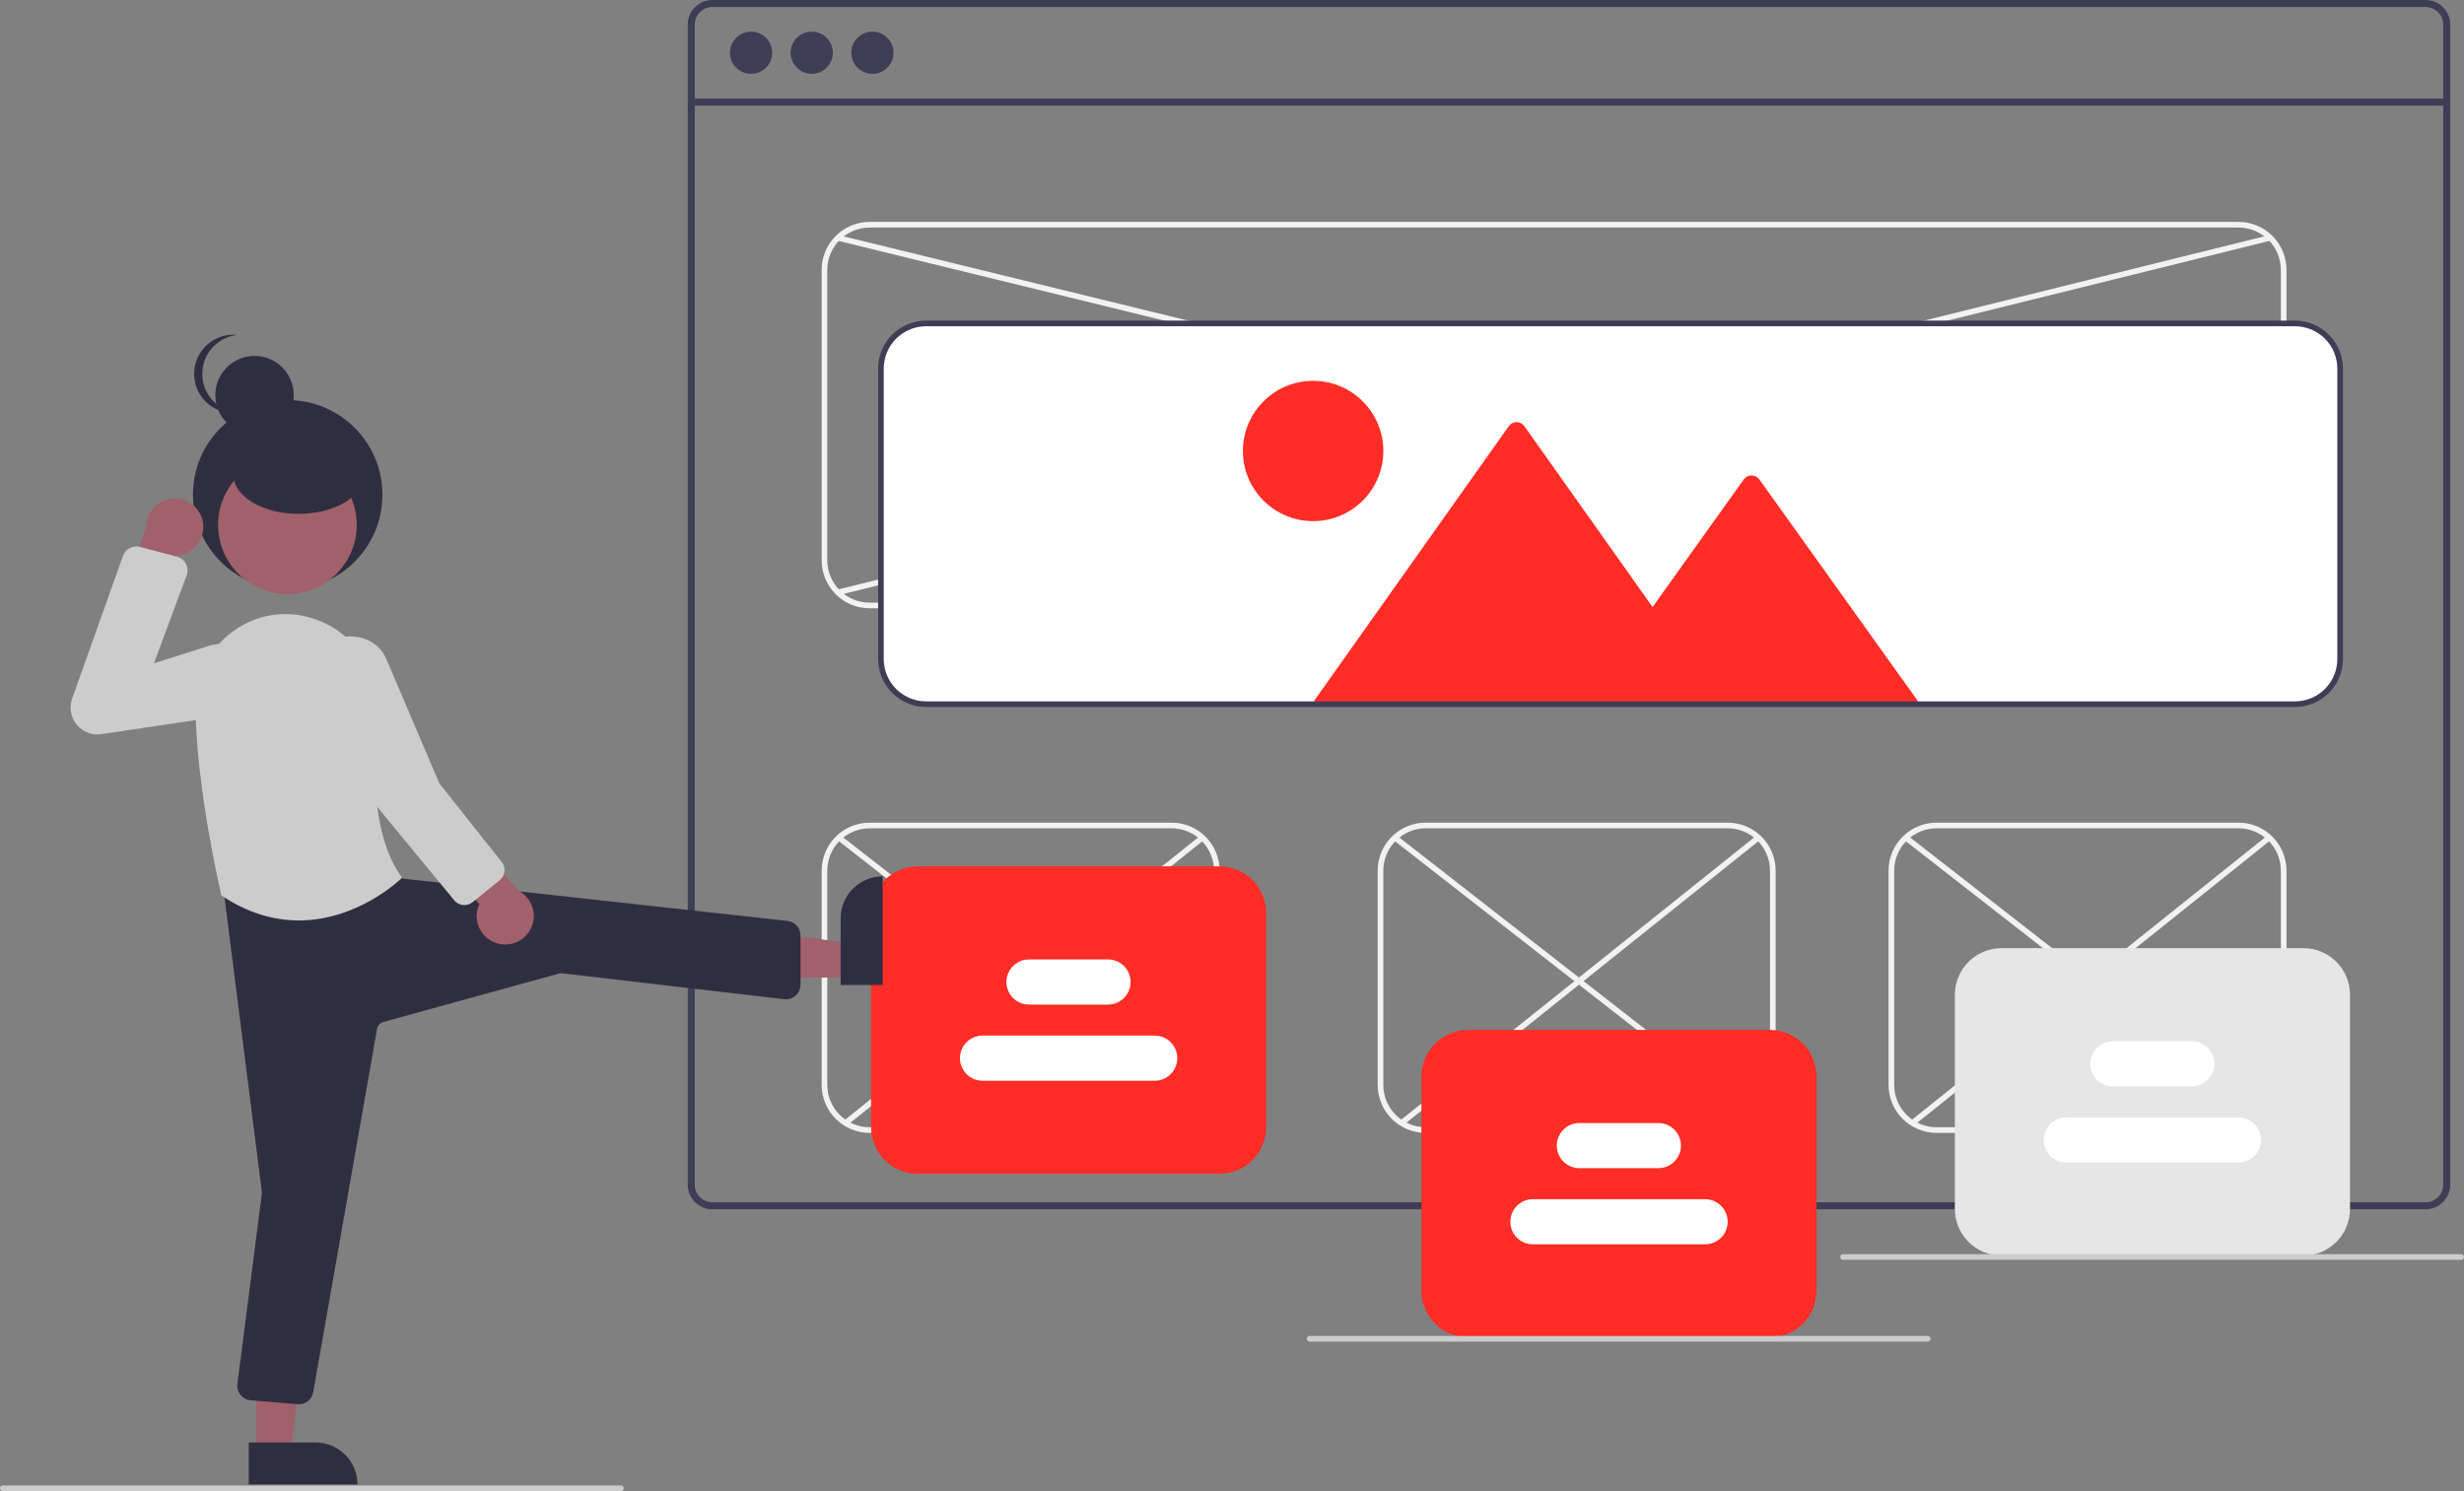 <svg width="1297" height="785" viewBox="0 0 1297 785" fill="none" xmlns="http://www.w3.org/2000/svg">
<rect x="0" y="0" width="1297" height="785" fill="#808080" stroke="none"/>
<g clip-path="url(#clip0_310_1434)">
<path d="M1276.78 2.17352e-08H374.969C371.534 0.003 368.241 1.368 365.812 3.796C363.383 6.223 362.017 9.515 362.014 12.948V623.698C362.017 627.131 363.383 630.423 365.812 632.85C368.241 635.278 371.534 636.643 374.969 636.646H1276.78C1278.65 636.646 1280.5 636.24 1282.2 635.456C1283.9 634.671 1285.41 633.527 1286.63 632.103C1286.73 631.991 1286.83 631.872 1286.91 631.746C1287.68 630.801 1288.31 629.745 1288.77 628.613C1289.42 627.057 1289.75 625.385 1289.75 623.698V12.948C1289.74 9.513 1288.38 6.219 1285.94 3.791C1283.51 1.363 1280.21 -0 1276.78 2.17352e-08ZM1286.05 623.698C1286.05 625.505 1285.52 627.271 1284.52 628.776C1283.63 630.101 1282.42 631.183 1281.01 631.924C1279.7 632.6 1278.25 632.952 1276.78 632.949H374.969C372.515 632.946 370.162 631.97 368.427 630.236C366.692 628.502 365.716 626.151 365.713 623.698V12.948C365.716 10.495 366.692 8.144 368.427 6.41C370.162 4.676 372.515 3.7 374.969 3.697H1276.78C1279.23 3.697 1281.59 4.671 1283.33 6.405C1285.07 8.14 1286.04 10.493 1286.05 12.948V623.698Z" fill="#3F3D56"/>
<path d="M1287.89 51.895H363.86V55.596H1287.89V51.895Z" fill="#3F3D56"/>
<path d="M395.341 38.865C401.477 38.865 406.451 33.894 406.451 27.761C406.451 21.628 401.477 16.657 395.341 16.657C389.204 16.657 384.23 21.628 384.23 27.761C384.23 33.894 389.204 38.865 395.341 38.865Z" fill="#3F3D56"/>
<path d="M427.283 38.865C433.42 38.865 438.394 33.894 438.394 27.761C438.394 21.628 433.42 16.657 427.283 16.657C421.147 16.657 416.173 21.628 416.173 27.761C416.173 33.894 421.147 38.865 427.283 38.865Z" fill="#3F3D56"/>
<path d="M459.226 38.865C465.362 38.865 470.337 33.894 470.337 27.761C470.337 21.628 465.362 16.657 459.226 16.657C453.09 16.657 448.116 21.628 448.116 27.761C448.116 33.894 453.09 38.865 459.226 38.865Z" fill="#3F3D56"/>
<path d="M1178.32 320.24H457.76C451.063 320.233 444.644 317.571 439.909 312.839C435.174 308.107 432.51 301.69 432.503 294.998V142.058C432.51 135.366 435.174 128.949 439.909 124.217C444.644 119.485 451.063 116.823 457.76 116.815H1178.32C1185.01 116.823 1191.43 119.485 1196.17 124.217C1200.9 128.949 1203.56 135.366 1203.57 142.058V294.998C1203.56 301.69 1200.9 308.107 1196.17 312.839C1191.43 317.571 1185.01 320.233 1178.32 320.24ZM457.76 119.785C451.851 119.792 446.187 122.141 442.009 126.316C437.831 130.492 435.481 136.153 435.474 142.058V294.998C435.481 300.903 437.831 306.564 442.009 310.74C446.187 314.915 451.851 317.264 457.76 317.271H1178.32C1184.22 317.264 1189.89 314.915 1194.07 310.74C1198.24 306.564 1200.59 300.903 1200.6 294.998V142.058C1200.59 136.153 1198.24 130.492 1194.07 126.316C1189.89 122.141 1184.22 119.792 1178.32 119.785H457.76Z" fill="#F2F2F2"/>
<path d="M616.728 596.424H457.76C451.063 596.416 444.644 593.754 439.909 589.022C435.174 584.29 432.51 577.873 432.503 571.181V458.332C432.51 451.64 435.174 445.223 439.909 440.491C444.644 435.759 451.063 433.097 457.76 433.089H616.728C623.424 433.097 629.843 435.759 634.578 440.491C639.313 445.223 641.977 451.64 641.984 458.332V571.181C641.977 577.873 639.313 584.29 634.578 589.022C629.843 593.754 623.424 596.416 616.728 596.424ZM457.76 436.059C451.851 436.066 446.187 438.415 442.009 442.59C437.831 446.766 435.481 452.427 435.474 458.332V571.181C435.481 577.086 437.831 582.747 442.009 586.923C446.187 591.098 451.851 593.447 457.76 593.454H616.728C622.636 593.447 628.3 591.098 632.478 586.923C636.656 582.747 639.006 577.086 639.013 571.181V458.332C639.006 452.427 636.656 446.766 632.478 442.59C628.3 438.415 622.636 436.066 616.728 436.059H457.76Z" fill="#F2F2F2"/>
<path d="M1178.32 596.424H1019.35C1012.65 596.416 1006.23 593.754 1001.5 589.022C996.762 584.29 994.098 577.873 994.091 571.181V458.332C994.098 451.64 996.762 445.223 1001.5 440.491C1006.23 435.759 1012.65 433.097 1019.35 433.089H1178.32C1185.01 433.097 1191.43 435.759 1196.17 440.491C1200.9 445.223 1203.56 451.64 1203.57 458.332V571.181C1203.56 577.873 1200.9 584.29 1196.17 589.022C1191.43 593.754 1185.01 596.416 1178.32 596.424ZM1019.35 436.059C1013.44 436.066 1007.77 438.415 1003.6 442.59C999.419 446.766 997.069 452.427 997.062 458.332V571.181C997.069 577.086 999.419 582.747 1003.6 586.923C1007.77 591.098 1013.44 593.447 1019.35 593.454H1178.32C1184.22 593.447 1189.89 591.098 1194.07 586.923C1198.24 582.747 1200.59 577.086 1200.6 571.181V458.332C1200.59 452.427 1198.24 446.766 1194.07 442.59C1189.89 438.415 1184.22 436.066 1178.32 436.059H1019.35Z" fill="#F2F2F2"/>
<path d="M909.407 596.424H750.439C743.743 596.416 737.323 593.754 732.588 589.022C727.853 584.29 725.19 577.873 725.183 571.181V458.332C725.19 451.64 727.853 445.223 732.588 440.491C737.323 435.759 743.743 433.097 750.439 433.089H909.407C916.103 433.097 922.523 435.759 927.258 440.491C931.993 445.223 934.656 451.64 934.664 458.332V571.181C934.656 577.873 931.993 584.29 927.258 589.022C922.523 593.754 916.103 596.416 909.407 596.424ZM750.439 436.059C744.531 436.066 738.866 438.415 734.688 442.59C730.511 446.766 728.161 452.427 728.154 458.332V571.181C728.161 577.086 730.511 582.747 734.688 586.923C738.866 591.098 744.531 593.447 750.439 593.454H909.407C915.315 593.447 920.98 591.098 925.158 586.923C929.336 582.747 931.686 577.086 931.692 571.181V458.332C931.686 452.427 929.336 446.766 925.158 442.59C920.98 438.415 915.315 436.066 909.407 436.059H750.439Z" fill="#F2F2F2"/>
<path d="M441.344 123.779L440.638 126.664L1201.73 312.773L1202.44 309.889L441.344 123.779Z" fill="#F2F2F2"/>
<path d="M1194.71 123.734L440.645 310.44L441.359 313.323L1195.43 126.616L1194.71 123.734Z" fill="#F2F2F2"/>
<path d="M1208.03 371.468H487.473C480.974 371.46 474.743 368.877 470.147 364.284C465.552 359.691 462.967 353.463 462.959 346.968V194.028C462.967 187.532 465.552 181.305 470.147 176.711C474.743 172.118 480.974 169.535 487.473 169.527H1208.03C1214.53 169.535 1220.76 172.119 1225.35 176.712C1229.95 181.305 1232.54 187.532 1232.54 194.028V346.968C1232.54 353.463 1229.95 359.69 1225.35 364.284C1220.76 368.877 1214.53 371.46 1208.03 371.468V371.468Z" fill="white"/>
<path d="M735.146 439.794L733.318 442.136L923.732 590.589L925.559 588.247L735.146 439.794Z" fill="#F2F2F2"/>
<path d="M924.683 439.795L736.769 590.079L738.625 592.397L926.54 442.114L924.683 439.795Z" fill="#F2F2F2"/>
<path d="M442.466 439.795L440.638 442.137L631.052 590.59L632.879 588.249L442.466 439.795Z" fill="#F2F2F2"/>
<path d="M632.004 439.795L444.089 590.079L445.945 592.397L633.86 442.114L632.004 439.795Z" fill="#F2F2F2"/>
<path d="M1004.06 439.793L1002.23 442.135L1192.64 590.588L1194.47 588.246L1004.06 439.793Z" fill="#F2F2F2"/>
<path d="M1193.59 439.795L1005.68 590.079L1007.53 592.398L1195.45 442.114L1193.59 439.795Z" fill="#F2F2F2"/>
<path d="M931.692 704.075H772.724C766.225 704.068 759.994 701.485 755.398 696.891C750.802 692.298 748.217 686.071 748.21 679.575V566.726C748.217 560.231 750.802 554.003 755.398 549.41C759.994 544.817 766.225 542.234 772.724 542.226H931.692C938.191 542.234 944.422 544.817 949.017 549.41C953.613 554.003 956.198 560.231 956.205 566.726V679.575C956.198 686.071 953.613 692.298 949.017 696.891C944.422 701.485 938.191 704.068 931.692 704.075Z" fill="#FF2D26"/>
<path d="M1014.72 706.303H689.356C688.962 706.303 688.584 706.146 688.305 705.868C688.027 705.589 687.87 705.212 687.87 704.818C687.87 704.424 688.027 704.046 688.305 703.768C688.584 703.489 688.962 703.333 689.356 703.333H1014.72C1015.11 703.333 1015.49 703.489 1015.77 703.768C1016.05 704.046 1016.21 704.424 1016.21 704.818C1016.21 705.212 1016.05 705.589 1015.77 705.868C1015.49 706.146 1015.11 706.303 1014.72 706.303Z" fill="#CCCCCC"/>
<path d="M326.85 785H1.486C1.092 785 0.714 784.844 0.435 784.565C0.157 784.287 0 783.909 0 783.515C0 783.121 0.157 782.744 0.435 782.465C0.714 782.187 1.092 782.03 1.486 782.03H326.85C327.244 782.03 327.622 782.187 327.9 782.465C328.179 782.744 328.336 783.121 328.336 783.515C328.336 783.909 328.179 784.287 327.9 784.565C327.622 784.844 327.244 785 326.85 785Z" fill="#CCCCCC"/>
<path d="M872.938 614.984H831.339C828.186 614.984 825.163 613.733 822.934 611.505C820.705 609.277 819.453 606.256 819.453 603.105C819.453 599.955 820.705 596.933 822.934 594.706C825.163 592.478 828.186 591.227 831.339 591.227H872.938C876.09 591.227 879.113 592.478 881.342 594.706C883.571 596.933 884.823 599.955 884.823 603.105C884.823 606.256 883.571 609.277 881.342 611.505C879.113 613.733 876.09 614.984 872.938 614.984Z" fill="white"/>
<path d="M897.522 655.075H806.895C803.743 655.075 800.72 653.824 798.491 651.596C796.262 649.368 795.01 646.347 795.01 643.196C795.01 640.046 796.262 637.025 798.491 634.797C800.72 632.569 803.743 631.318 806.895 631.318H897.522C900.674 631.318 903.697 632.569 905.926 634.797C908.155 637.025 909.407 640.046 909.407 643.196C909.407 646.347 908.155 649.368 905.926 651.596C903.697 653.824 900.674 655.075 897.522 655.075Z" fill="white"/>
<path d="M641.984 617.954H483.016C476.517 617.947 470.286 615.363 465.69 610.77C461.095 606.177 458.51 599.949 458.502 593.454V480.605C458.51 474.109 461.095 467.882 465.69 463.289C470.286 458.696 476.517 456.112 483.016 456.105H641.984C648.483 456.112 654.714 458.696 659.31 463.289C663.906 467.882 666.491 474.109 666.498 480.605V593.454C666.491 599.949 663.906 606.177 659.31 610.77C654.714 615.363 648.483 617.947 641.984 617.954Z" fill="#FF2D26"/>
<path d="M583.23 528.863H541.631C538.478 528.863 535.455 527.611 533.226 525.383C530.997 523.156 529.745 520.134 529.745 516.984C529.745 513.833 530.997 510.812 533.226 508.584C535.455 506.356 538.478 505.105 541.631 505.105H583.23C586.382 505.105 589.405 506.356 591.634 508.584C593.863 510.812 595.115 513.833 595.115 516.984C595.115 520.134 593.863 523.156 591.634 525.383C589.405 527.611 586.382 528.863 583.23 528.863Z" fill="white"/>
<path d="M607.813 568.954H517.187C514.035 568.954 511.011 567.702 508.782 565.474C506.553 563.247 505.301 560.225 505.301 557.075C505.301 553.924 506.553 550.903 508.782 548.675C511.011 546.448 514.035 545.196 517.187 545.196H607.813C610.966 545.196 613.989 546.448 616.218 548.675C618.447 550.903 619.699 553.924 619.699 557.075C619.699 560.225 618.447 563.247 616.218 565.474C613.989 567.702 610.966 568.954 607.813 568.954Z" fill="white"/>
<path d="M1212.49 661.015H1053.52C1047.02 661.007 1040.79 658.424 1036.19 653.831C1031.6 649.238 1029.01 643.01 1029 636.515V523.666C1029.01 517.17 1031.6 510.943 1036.19 506.35C1040.79 501.756 1047.02 499.173 1053.52 499.166H1212.49C1218.98 499.173 1225.22 501.756 1229.81 506.35C1234.41 510.943 1236.99 517.17 1237 523.666V636.515C1236.99 643.01 1234.41 649.238 1229.81 653.831C1225.22 658.424 1218.98 661.007 1212.49 661.015Z" fill="#E6E6E6"/>
<path d="M1153.73 571.923H1112.13C1108.98 571.923 1105.96 570.672 1103.73 568.444C1101.5 566.217 1100.25 563.195 1100.25 560.045C1100.25 556.894 1101.5 553.873 1103.73 551.645C1105.96 549.417 1108.98 548.166 1112.13 548.166H1153.73C1156.88 548.166 1159.91 549.417 1162.13 551.645C1164.36 553.873 1165.62 556.894 1165.62 560.045C1165.62 563.195 1164.36 566.217 1162.13 568.444C1159.91 570.672 1156.88 571.923 1153.73 571.923Z" fill="white"/>
<path d="M1178.31 612.015H1087.69C1084.54 612.015 1081.51 610.763 1079.28 608.535C1077.05 606.308 1075.8 603.286 1075.8 600.136C1075.8 596.985 1077.05 593.964 1079.28 591.736C1081.51 589.508 1084.54 588.257 1087.69 588.257H1178.31C1181.47 588.257 1184.49 589.508 1186.72 591.736C1188.95 593.964 1190.2 596.985 1190.2 600.136C1190.2 603.286 1188.95 606.308 1186.72 608.535C1184.49 610.763 1181.47 612.015 1178.31 612.015Z" fill="white"/>
<path d="M447.703 514.662V496.458L377.448 487.797L377.449 514.665L447.703 514.662Z" fill="#A0616A"/>
<path d="M464.614 461.349L464.616 518.562L442.499 518.563L442.498 483.455C442.497 477.593 444.827 471.97 448.975 467.825C453.122 463.679 458.748 461.35 464.614 461.349V461.349V461.349Z" fill="#2F2E41"/>
<path d="M134.833 764.586L153.048 764.584L161.712 694.368L134.83 694.37L134.833 764.586Z" fill="#A0616A"/>
<path d="M188.175 781.487L130.931 781.489L130.93 759.384L166.057 759.383C171.923 759.382 177.549 761.711 181.697 765.856C185.845 770.002 188.175 775.624 188.175 781.487V781.487Z" fill="#2F2E41"/>
<path d="M157.359 739.283C157.142 739.283 156.923 739.273 156.703 739.254L131.896 737.189C130.868 737.104 129.867 736.811 128.955 736.329C128.043 735.846 127.238 735.184 126.59 734.382C125.941 733.58 125.461 732.655 125.18 731.663C124.899 730.671 124.822 729.632 124.954 728.609L137.828 628.532C137.878 628.143 137.878 627.749 137.829 627.36L117.378 466.061C117.243 464.995 117.335 463.913 117.647 462.885C117.96 461.857 118.486 460.906 119.191 460.095C119.896 459.284 120.764 458.631 121.739 458.179C122.714 457.726 123.773 457.484 124.848 457.469L197.19 456.444C197.559 456.442 197.927 456.464 198.293 456.508L198.491 456.563L212.406 462.582L414.699 484.849C416.538 485.092 418.227 485.993 419.452 487.386C420.677 488.778 421.355 490.567 421.36 492.421V518.453C421.36 519.53 421.132 520.594 420.691 521.577C420.25 522.559 419.606 523.437 418.802 524.154C417.997 524.87 417.05 525.408 416.023 525.732C414.995 526.057 413.911 526.16 412.841 526.037L295.974 512.422C295.383 512.35 294.784 512.396 294.211 512.557L201.794 538.013C200.952 538.246 200.193 538.713 199.605 539.36C199.017 540.006 198.624 540.805 198.471 541.665L164.864 732.969C164.558 734.737 163.637 736.34 162.264 737.495C160.891 738.65 159.153 739.283 157.359 739.283V739.283Z" fill="#2F2E41"/>
<path d="M151.431 310.304C178.973 310.304 201.3 287.989 201.3 260.463C201.3 232.936 178.973 210.621 151.431 210.621C123.889 210.621 101.562 232.936 101.562 260.463C101.562 287.989 123.889 310.304 151.431 310.304Z" fill="#2F2E41"/>
<path d="M133.986 228.629C145.382 228.629 154.621 219.395 154.621 208.005C154.621 196.615 145.382 187.381 133.986 187.381C122.589 187.381 113.35 196.615 113.35 208.005C113.35 219.395 122.589 228.629 133.986 228.629Z" fill="#2F2E41"/>
<path d="M106.471 196.834C106.472 191.736 108.361 186.819 111.775 183.031C115.188 179.243 119.884 176.853 124.957 176.321C124.243 176.247 123.526 176.21 122.808 176.21C117.338 176.214 112.094 178.389 108.228 182.257C104.362 186.124 102.19 191.367 102.19 196.834C102.19 202.301 104.362 207.544 108.228 211.411C112.094 215.278 117.338 217.453 122.808 217.458C123.526 217.458 124.243 217.42 124.957 217.346C119.884 216.815 115.188 214.424 111.775 210.637C108.361 206.849 106.472 201.932 106.471 196.834V196.834Z" fill="#2F2E41"/>
<path d="M157.305 484.569C144.917 484.569 131.138 481.141 116.792 471.583L116.549 471.42L116.482 471.137C116.349 470.578 103.15 414.746 102.89 371.504C102.81 363.911 104.549 356.409 107.96 349.624C111.371 342.838 116.357 336.967 122.501 332.499C128.406 328.078 135.283 325.134 142.559 323.911C149.835 322.688 157.298 323.223 164.325 325.471C165.254 325.765 166.185 326.081 167.118 326.418C176.86 330.053 185.139 336.782 190.686 345.573C196.233 354.364 198.742 364.73 197.826 375.083C195.945 397.932 195.19 439.545 211.28 461.531L211.656 462.046L211.204 462.495C210.894 462.804 188.518 484.569 157.305 484.569Z" fill="#CCCCCC"/>
<path d="M151.288 312.796C171.441 312.796 187.778 296.468 187.778 276.326C187.778 256.185 171.441 239.857 151.288 239.857C131.135 239.857 114.798 256.185 114.798 276.326C114.798 296.468 131.135 312.796 151.288 312.796Z" fill="#A0616A"/>
<path d="M106.592 273.92C107.116 276.039 107.168 278.247 106.745 280.389C106.323 282.53 105.436 284.553 104.146 286.315C102.857 288.077 101.196 289.535 99.282 290.586C97.368 291.637 95.246 292.256 93.067 292.399L78.988 343.56L60.809 322.819L76.966 277.416C76.968 273.741 78.319 270.194 80.763 267.448C83.207 264.702 86.573 262.947 90.225 262.516C93.877 262.085 97.56 263.008 100.577 265.11C103.593 267.211 105.733 270.346 106.592 273.92V273.92Z" fill="#A0616A"/>
<path d="M51.244 386.652C48.984 386.643 46.759 386.093 44.755 385.048C42.751 384.003 41.027 382.493 39.727 380.645C38.428 378.797 37.59 376.664 37.285 374.426C36.98 372.188 37.216 369.909 37.973 367.781L64.739 292.616C65.374 290.863 66.64 289.41 68.29 288.541C69.94 287.671 71.855 287.449 73.661 287.916L93.167 293.077C94.171 293.343 95.108 293.815 95.918 294.464C96.728 295.113 97.394 295.925 97.872 296.846C98.35 297.768 98.63 298.779 98.694 299.815C98.758 300.851 98.604 301.889 98.243 302.862L81.041 349.204L110.219 339.928C112.716 339.135 115.349 338.866 117.955 339.14C120.56 339.414 123.08 340.224 125.357 341.519C127.634 342.814 129.617 344.566 131.183 346.665C132.749 348.764 133.863 351.165 134.455 353.715C135.046 356.265 135.103 358.911 134.622 361.484C134.141 364.058 133.131 366.504 131.658 368.669C130.184 370.833 128.278 372.669 126.059 374.061C123.84 375.453 121.357 376.371 118.766 376.757L53.373 386.492C52.668 386.598 51.957 386.652 51.244 386.652V386.652Z" fill="#CCCCCC"/>
<path d="M157.231 270.519C176.226 270.519 191.624 261.285 191.624 249.895C191.624 238.505 176.226 229.271 157.231 229.271C138.237 229.271 122.839 238.505 122.839 249.895C122.839 261.285 138.237 270.519 157.231 270.519Z" fill="#2F2E41"/>
<path d="M261.923 496.693C259.815 496.12 257.859 495.092 256.192 493.682C254.525 492.272 253.188 490.513 252.274 488.531C251.361 486.548 250.893 484.389 250.905 482.206C250.917 480.023 251.407 477.87 252.341 475.897L214.455 438.726L241.428 432.933L273.27 469.119C276.483 470.908 278.927 473.812 280.14 477.281C281.352 480.751 281.25 484.545 279.851 487.943C278.452 491.342 275.855 494.11 272.551 495.723C269.246 497.336 265.465 497.681 261.923 496.693Z" fill="#A0616A"/>
<path d="M244.435 476.469C243.42 476.472 242.417 476.251 241.499 475.82C240.58 475.39 239.768 474.761 239.122 473.98L197.763 423.829L165.392 361.696C164.379 358.573 164.129 355.253 164.663 352.014C165.197 348.775 166.501 345.711 168.463 343.079C170.346 340.521 172.818 338.456 175.67 337.057C178.522 335.659 181.669 334.969 184.845 335.046C186.45 335.079 188.048 335.262 189.62 335.592C192.833 336.314 195.816 337.826 198.296 339.992C200.777 342.158 202.677 344.909 203.824 347.995L231.246 412.383L264.11 453.817C265.232 455.238 265.748 457.044 265.547 458.843C265.347 460.642 264.446 462.29 263.039 463.43L248.738 474.957C247.519 475.939 246 476.473 244.435 476.469V476.469Z" fill="#CCCCCC"/>
<path d="M1295.51 663.242H970.15C969.756 663.242 969.378 663.085 969.099 662.807C968.821 662.529 968.664 662.151 968.664 661.757C968.664 661.363 968.821 660.986 969.099 660.707C969.378 660.429 969.756 660.272 970.15 660.272H1295.51C1295.91 660.272 1296.29 660.429 1296.56 660.707C1296.84 660.986 1297 661.363 1297 661.757C1297 662.151 1296.84 662.529 1296.56 662.807C1296.29 663.085 1295.91 663.242 1295.51 663.242Z" fill="#CCCCCC"/>
<path d="M1009.35 368.848V370.726H691.858V368.76L693.568 366.344L794.222 224.322C794.688 223.676 795.301 223.151 796.01 222.788C796.719 222.426 797.504 222.236 798.3 222.236C799.097 222.236 799.882 222.426 800.591 222.788C801.3 223.151 801.913 223.676 802.378 224.322L869.873 319.556L917.92 252.359C918.386 251.717 918.998 251.194 919.706 250.833C920.414 250.473 921.196 250.285 921.991 250.285C922.785 250.285 923.568 250.473 924.275 250.833C924.983 251.194 925.595 251.717 926.061 252.359L1007.64 366.446L1009.35 368.848Z" fill="#FF2D26"/>
<path d="M691.2 274.354C711.609 274.354 728.154 257.819 728.154 237.421C728.154 217.023 711.609 200.488 691.2 200.488C670.791 200.488 654.246 217.023 654.246 237.421C654.246 257.819 670.791 274.354 691.2 274.354Z" fill="#FF2D26"/>
<path d="M1208.03 372.21H487.473C480.777 372.203 474.358 369.541 469.623 364.809C464.888 360.077 462.224 353.66 462.217 346.968V194.028C462.224 187.336 464.888 180.919 469.623 176.187C474.358 171.455 480.777 168.793 487.473 168.785H1208.03C1214.73 168.793 1221.14 171.455 1225.88 176.187C1230.61 180.919 1233.28 187.336 1233.29 194.028V346.968C1233.28 353.66 1230.61 360.077 1225.88 364.809C1221.14 369.541 1214.73 372.203 1208.03 372.21ZM487.473 171.755C481.565 171.762 475.901 174.111 471.723 178.286C467.545 182.462 465.195 188.123 465.188 194.028V346.968C465.195 352.873 467.545 358.534 471.723 362.71C475.901 366.885 481.565 369.234 487.473 369.241H1208.03C1213.94 369.234 1219.6 366.885 1223.78 362.71C1227.96 358.534 1230.31 352.873 1230.31 346.968V194.028C1230.31 188.123 1227.96 182.462 1223.78 178.286C1219.6 174.111 1213.94 171.762 1208.03 171.755H487.473Z" fill="#3F3D56"/>
</g>
<defs>
<clipPath id="clip0_310_1434">
<rect width="1297" height="785" fill="white"/>
</clipPath>
</defs>
</svg>
